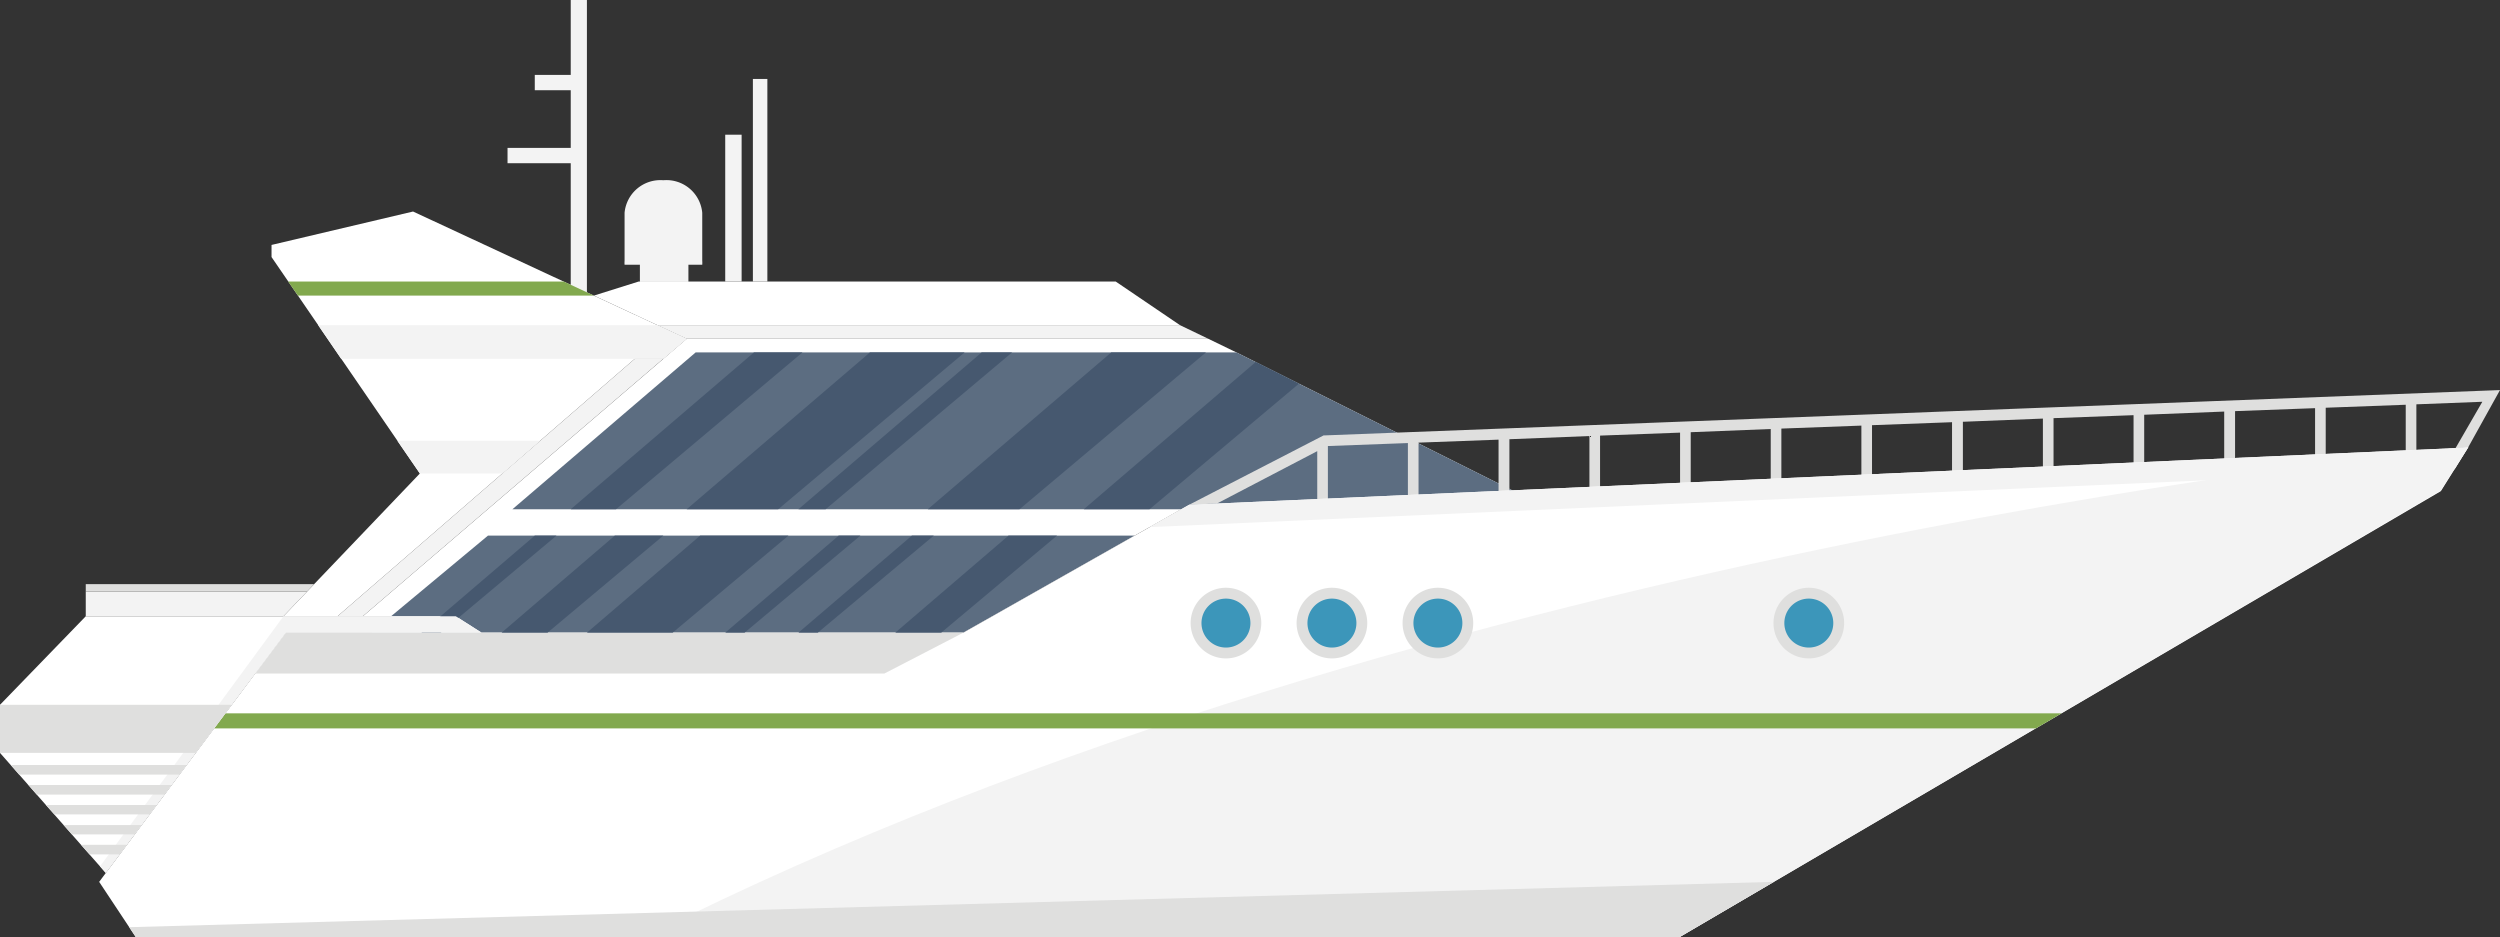 <svg xmlns="http://www.w3.org/2000/svg" viewBox="0 0 117.48 44.05"><rect x="0" y="0" width="117.48" height="44.05" fill="#333333" stroke="none"/><defs><style>.cls-1{fill:#f3f3f3;}.cls-2{fill:#fff;}.cls-3{fill:#5c6d81;}.cls-4{fill:#dfdfde;}.cls-5{fill:#82a94e;}.cls-6{fill:#3c96ba;}.cls-7{fill:#46586f;}</style></defs><g id="Layer_2" data-name="Layer 2"><g id="Layer_1-2" data-name="Layer 1"><polygon class="cls-1" points="26.82 0 26.82 3.52 25.13 3.52 25.13 4.24 26.82 4.24 26.82 6.95 23.85 6.95 23.85 7.67 26.82 7.67 26.82 13.89 27.58 13.89 27.58 7.67 27.58 6.95 27.58 4.24 27.58 3.52 27.58 0 26.82 0"/><polygon class="cls-2" points="58.1 16.56 56.78 15.92 32.27 15.92 17.05 28.96 18.34 28.96 21.42 28.96 22.63 29.73 45.27 29.73 55.88 23.72 71.06 23.04 58.1 16.56"/><polygon class="cls-3" points="24.08 23.93 72.84 23.93 58.1 16.56 32.69 16.56 24.08 23.93"/><polygon class="cls-3" points="17.45 29.73 45.27 29.73 53.32 25.17 22.93 25.17 17.45 29.73"/><polygon class="cls-4" points="62.26 20.46 62.2 20.46 55.88 23.72 57.19 23.66 61.9 21.2 61.9 23.72 62.4 23.72 62.4 20.96 66.16 20.82 66.16 23.72 66.66 23.72 66.66 20.8 70.42 20.66 70.42 23.72 70.93 23.72 70.93 20.64 74.69 20.49 74.69 23.34 75.19 23.34 75.19 20.47 78.95 20.33 78.95 23.16 79.45 23.16 79.45 20.31 83.21 20.16 83.21 22.9 83.71 22.9 83.71 20.14 87.47 20 87.47 22.9 87.97 22.9 87.97 19.98 91.73 19.84 91.73 22.7 92.24 22.7 92.24 19.82 96 19.67 96 22.48 96.5 22.48 96.5 19.65 100.26 19.51 100.26 22.29 100.76 22.29 100.76 19.49 104.52 19.34 104.52 22.17 105.03 22.17 105.03 19.32 108.79 19.18 108.79 22.04 109.29 22.04 109.29 19.16 113.05 19.02 113.05 21.84 113.55 21.84 113.55 19 116.65 18.88 115.39 21.06 115.98 21.03 117.48 18.33 62.26 20.46"/><polygon class="cls-2" points="115.98 21.03 114.7 23.08 78.9 44.05 6.39 44.05 4.66 41.44 13.43 29.73 45.27 29.73 55.88 23.72 115.98 21.03"/><path class="cls-1" d="M78.9,44.05l35.8-21L116,21s-48.65,4.32-85.6,23Z"/><polygon class="cls-4" points="6.39 44.05 78.9 44.05 83.36 41.44 6.07 43.57 6.39 44.05"/><polygon class="cls-4" points="45.27 29.73 41.56 31.65 11.99 31.65 13.43 29.73 45.27 29.73"/><polygon class="cls-5" points="95.67 34.23 10.06 34.23 10.59 33.52 96.88 33.52 95.67 34.23"/><polygon class="cls-1" points="55.88 23.72 115.98 21.03 115.35 22.05 54.02 24.77 55.88 23.72"/><polygon class="cls-2" points="22.63 29.73 13.43 29.73 4.97 41.02 0 35.38 0 33.12 4.03 28.96 21.42 28.96 22.63 29.73"/><path class="cls-6" d="M59,29.28a1.41,1.41,0,1,1-1.41-1.4A1.41,1.41,0,0,1,59,29.28Z"/><path class="cls-6" d="M64,29.28a1.41,1.41,0,1,1-1.4-1.4A1.41,1.41,0,0,1,64,29.28Z"/><path class="cls-6" d="M69,29.28a1.41,1.41,0,1,1-1.4-1.4A1.41,1.41,0,0,1,69,29.28Z"/><path class="cls-6" d="M86.41,29.28A1.41,1.41,0,1,1,85,27.88,1.41,1.41,0,0,1,86.41,29.28Z"/><path class="cls-4" d="M57.61,30.94a1.66,1.66,0,1,1,1.66-1.66A1.66,1.66,0,0,1,57.61,30.94Zm0-2.81a1.15,1.15,0,1,0,1.15,1.15A1.15,1.15,0,0,0,57.61,28.13Z"/><path class="cls-4" d="M62.59,30.94a1.66,1.66,0,1,1,1.66-1.66A1.66,1.66,0,0,1,62.59,30.94Zm0-2.81a1.15,1.15,0,1,0,1.15,1.15A1.15,1.15,0,0,0,62.59,28.13Z"/><path class="cls-4" d="M67.57,30.94a1.66,1.66,0,1,1,1.66-1.66A1.66,1.66,0,0,1,67.57,30.94Zm0-2.81a1.15,1.15,0,1,0,1.15,1.15A1.15,1.15,0,0,0,67.57,28.13Z"/><path class="cls-4" d="M85,30.94a1.66,1.66,0,1,1,1.66-1.66A1.66,1.66,0,0,1,85,30.94Zm0-2.81a1.15,1.15,0,0,0,0,2.3,1.15,1.15,0,1,0,0-2.3Z"/><polygon class="cls-1" points="17.05 28.96 31.17 16.86 29.83 16.86 15.86 28.96 17.05 28.96"/><polygon class="cls-2" points="13.32 28.96 15.86 28.96 29.83 16.86 31.17 16.86 32.27 15.92 19.41 9.94 12.76 11.51 12.76 12.08 19.73 22.25 13.32 28.96"/><polygon class="cls-1" points="14.95 15.28 30.89 15.28 32.27 15.92 31.17 16.86 16.03 16.86 14.95 15.28"/><polygon class="cls-1" points="19.73 22.25 23.61 22.25 25.38 20.71 18.67 20.71 19.73 22.25"/><polygon class="cls-5" points="27.91 13.89 14 13.89 13.54 13.23 26.49 13.23 27.91 13.89"/><polygon class="cls-1" points="30.89 15.28 55.45 15.28 56.78 15.92 32.27 15.92 30.89 15.28"/><polygon class="cls-2" points="55.45 15.28 52.43 13.23 30.01 13.23 27.91 13.89 30.89 15.28 55.45 15.28"/><polygon class="cls-7" points="35.43 16.56 26.82 23.93 28.95 23.93 37.71 16.56 35.43 16.56"/><polygon class="cls-7" points="28.89 25.17 23.57 29.73 25.73 29.73 31.17 25.17 28.89 25.17"/><polygon class="cls-7" points="47.39 25.17 42.07 29.73 44.23 29.73 49.67 25.17 47.39 25.17"/><polygon class="cls-7" points="39.41 25.17 34.08 29.73 34.99 29.73 40.43 25.17 39.41 25.17"/><polygon class="cls-7" points="25.13 25.17 19.8 29.73 20.71 29.73 26.15 25.17 25.13 25.17"/><polygon class="cls-7" points="42.85 25.17 37.52 29.73 38.43 29.73 43.88 25.17 42.85 25.17"/><polygon class="cls-7" points="32.9 25.17 27.58 29.73 31.61 29.73 37.05 25.17 32.9 25.17"/><polygon class="cls-7" points="40.88 16.56 32.27 23.93 36.57 23.93 45.33 16.56 40.88 16.56"/><polygon class="cls-7" points="52.22 16.56 43.6 23.93 47.91 23.93 56.67 16.56 52.22 16.56"/><polygon class="cls-7" points="59.01 17.01 50.93 23.93 54.02 23.93 61.04 18.03 59.01 17.01"/><polygon class="cls-7" points="46.13 16.56 37.52 23.93 38.8 23.93 47.56 16.56 46.13 16.56"/><polygon class="cls-1" points="4.97 41.02 4.7 40.71 13.32 28.96 21.42 28.96 22.63 29.73 13.43 29.73 4.97 41.02"/><polygon class="cls-4" points="0 33.12 0 35.38 9.2 35.38 10.89 33.12 0 33.12"/><polygon class="cls-4" points="8.43 36.4 0.9 36.4 0.51 35.95 8.77 35.95 8.43 36.4"/><polygon class="cls-4" points="7.73 37.34 1.73 37.34 1.34 36.89 8.06 36.89 7.73 37.34"/><polygon class="cls-4" points="7.03 38.27 2.56 38.27 2.16 37.83 7.36 37.83 7.03 38.27"/><polygon class="cls-4" points="6.32 39.21 3.38 39.21 2.99 38.77 6.66 38.77 6.32 39.21"/><polygon class="cls-4" points="5.62 40.15 4.21 40.15 3.81 39.7 5.96 39.7 5.62 40.15"/><rect class="cls-1" x="35.38" y="3.71" width="0.68" height="9.52"/><rect class="cls-1" x="34.08" y="6.33" width="0.77" height="6.9"/><path class="cls-1" d="M31.17,8.47A1.69,1.69,0,0,0,29.35,10v2.26a1.1,1.1,0,0,0,0,.18h.72v.81h2.28v-.81H33a1.1,1.1,0,0,0,0-.18V10A1.69,1.69,0,0,0,31.17,8.47Z"/><polygon class="cls-1" points="14.43 27.8 4.03 27.8 4.03 28.96 13.32 28.96 14.43 27.8"/><polygon class="cls-4" points="14.76 27.45 4.03 27.45 4.03 27.8 14.43 27.8 14.76 27.45"/></g></g></svg>